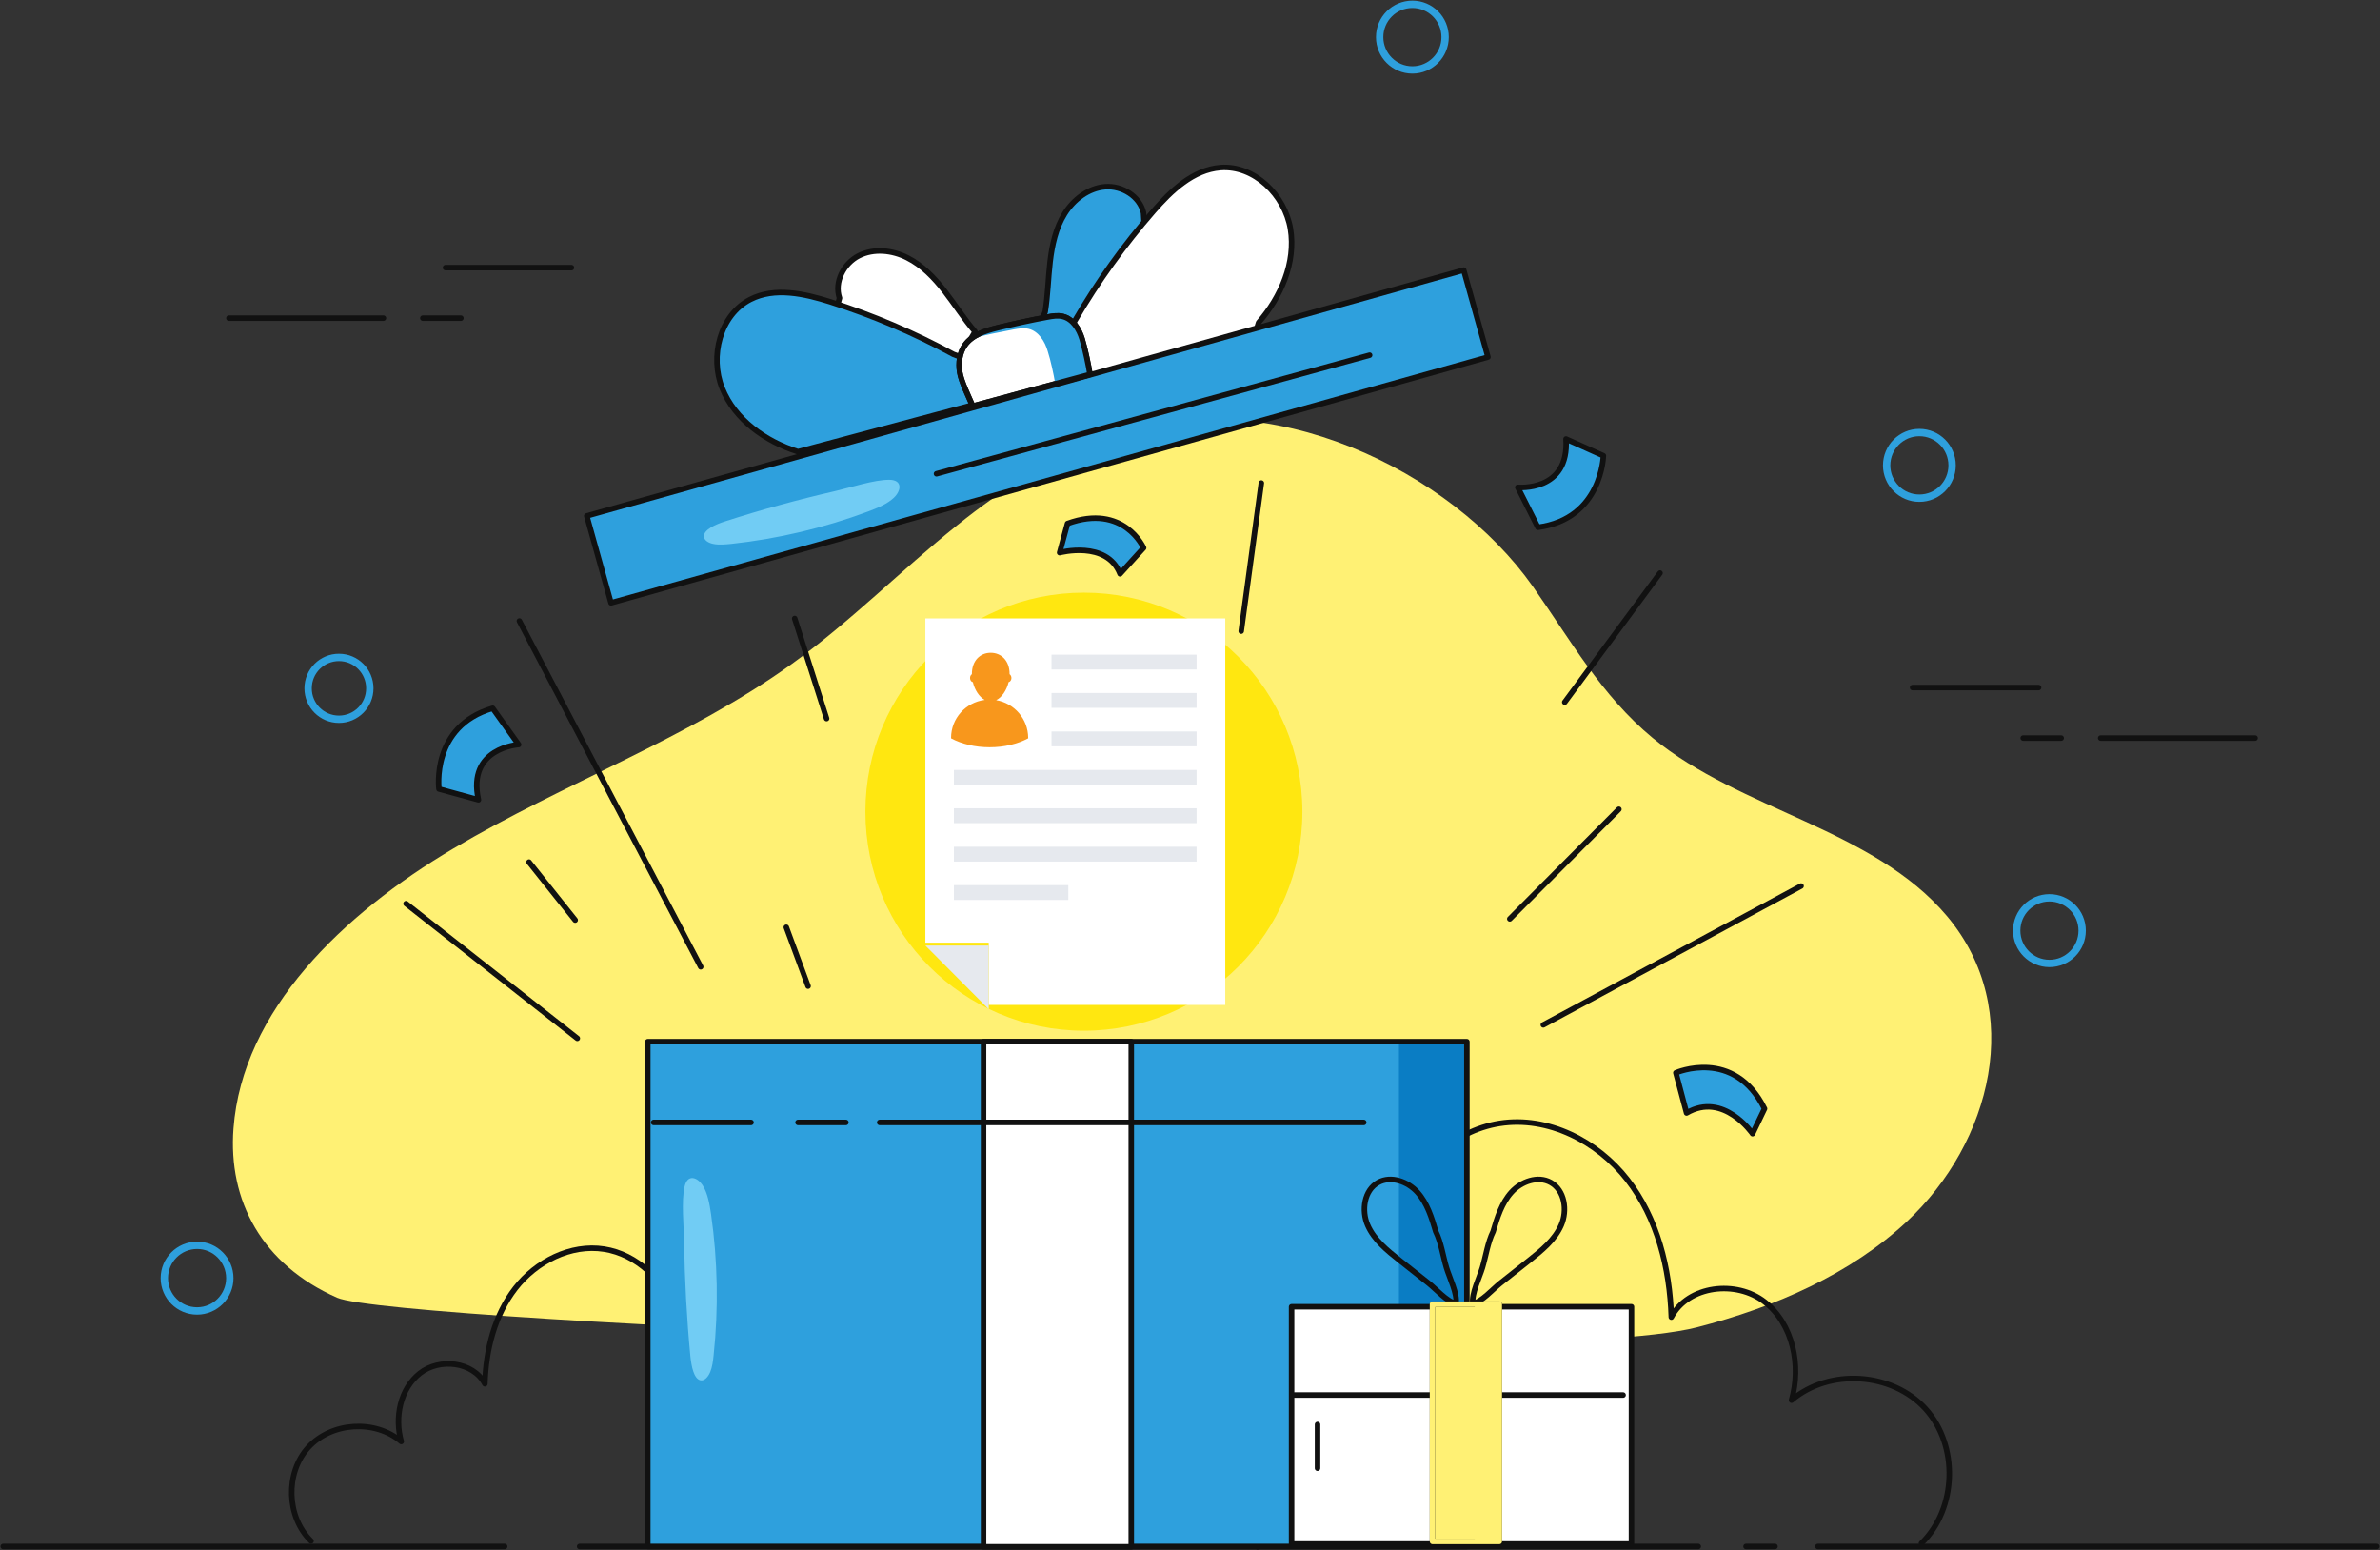 <svg width="324" height="211" viewBox="0 0 324 211" fill="none" xmlns="http://www.w3.org/2000/svg">
    <rect x="0" y="0" width="324" height="211" fill="#333333" stroke="none"/>
    <path d="M208.663 79.819C213.702 86.975 218.006 94.691 224.993 100.455C236.937 110.3 255.075 112.825 265.072 124.727C275.791 137.495 271.067 155.582 259.59 166.279C251.949 173.4 241.673 177.948 230.989 180.684C207.858 186.6 53.551 180.029 45.899 176.65C35.646 172.114 31.039 163.427 31.785 153.606C32.998 137.53 46.669 124.423 61.681 115.526C76.693 106.628 93.781 100.467 107.79 90.377C115.803 84.601 122.627 77.656 130.279 71.518C136.648 66.397 143.751 61.849 151.846 59.102C172.737 51.993 197.5 63.977 208.663 79.819Z" fill="#FFF174"/>
    <path d="M261.573 210.076C266.402 205.365 266.658 196.76 262.121 191.767C257.583 186.775 249.022 186.225 243.889 190.598C245.231 185.886 244.099 180.239 240.239 177.223C236.378 174.206 229.811 174.955 227.524 179.292C227.314 172.64 225.635 165.835 221.552 160.586C217.47 155.324 210.728 151.887 204.161 152.916C197.769 153.921 192.473 159.031 190.222 165.099C187.971 171.178 188.496 178.03 190.583 184.156C186.664 181.584 181.205 182.098 177.344 184.776C173.495 187.453 171.162 191.954 170.358 196.584C169.553 201.214 170.148 205.984 171.197 210.556" stroke="#111111" stroke-width="0.75" stroke-miterlimit="10" stroke-linecap="round" stroke-linejoin="round"/>
    <path d="M247.47 210.509H323.557" stroke="#111111" stroke-width="0.75" stroke-miterlimit="10" stroke-linecap="round" stroke-linejoin="round"/>
    <path d="M237.696 210.509H241.638" stroke="#111111" stroke-width="0.75" stroke-miterlimit="10" stroke-linecap="round" stroke-linejoin="round"/>
    <path d="M78.909 210.509H231.187" stroke="#111111" stroke-width="0.75" stroke-miterlimit="10" stroke-linecap="round" stroke-linejoin="round"/>
    <path d="M0.443 210.509H68.703" stroke="#111111" stroke-width="0.75" stroke-miterlimit="10" stroke-linecap="round" stroke-linejoin="round"/>
    <path d="M42.342 209.761C38.994 206.487 38.807 200.512 41.957 197.04C45.106 193.568 51.066 193.193 54.624 196.222C53.691 192.948 54.484 189.031 57.167 186.927C59.85 184.834 64.41 185.348 66.008 188.365C66.148 183.735 67.327 179.011 70.161 175.364C72.995 171.716 77.684 169.319 82.245 170.032C86.678 170.722 90.364 174.276 91.927 178.497C93.49 182.718 93.128 187.476 91.67 191.744C94.4 189.955 98.19 190.317 100.873 192.176C103.544 194.035 105.166 197.169 105.726 200.384C106.285 203.599 105.877 206.908 105.142 210.1" stroke="#111111" stroke-width="0.75" stroke-miterlimit="10" stroke-linecap="round" stroke-linejoin="round"/>
    <path d="M199.694 141.797H88.183V210.509H199.694V141.797Z" fill="#2EA0DD"/>
    <path d="M199.717 141.797H190.444V210.509H199.717V141.797Z" fill="#0A7DC4"/>
    <path d="M199.694 141.797H88.183V210.509H199.694V141.797Z" stroke="#111111" stroke-width="0.75" stroke-miterlimit="10" stroke-linecap="round" stroke-linejoin="round"/>
    <path d="M203.263 167.647C203.823 165.741 204.429 163.765 205.759 162.292C207.089 160.819 209.363 160.001 211.101 160.959C213.014 162.012 213.411 164.759 212.536 166.77C211.661 168.781 209.876 170.219 208.162 171.576C206.855 172.604 205.549 173.645 204.243 174.674C203.251 175.457 201.711 177.211 200.51 177.445C200.288 176.124 201.408 173.902 201.805 172.569C202.271 171.014 202.54 169.097 203.263 167.647Z" stroke="#111111" stroke-width="0.75" stroke-miterlimit="10" stroke-linecap="round" stroke-linejoin="round"/>
    <path d="M195.459 167.647C194.899 165.741 194.293 163.765 192.963 162.292C191.633 160.819 189.359 160.001 187.621 160.959C185.708 162.012 185.311 164.759 186.186 166.77C187.061 168.781 188.846 170.219 190.56 171.576C191.867 172.604 193.173 173.645 194.479 174.674C195.471 175.457 197.011 177.211 198.212 177.445C198.434 176.124 197.314 173.902 196.917 172.569C196.451 171.014 196.182 169.097 195.459 167.647Z" stroke="#111111" stroke-width="0.75" stroke-miterlimit="10" stroke-linecap="round" stroke-linejoin="round"/>
    <path d="M142.282 42.476C142.655 40.208 142.69 37.905 142.958 35.625C143.227 33.345 143.728 31.03 144.941 29.089C146.154 27.137 148.184 25.593 150.458 25.418C152.745 25.242 155.183 26.727 155.672 28.972L156.139 36.373L144.066 47.597L141.08 45.224L142.282 42.476Z" fill="#2EA0DD" stroke="#111111" stroke-width="0.75" stroke-miterlimit="10" stroke-linecap="round" stroke-linejoin="round"/>
    <path d="M146.376 43.575C149.444 38.314 153.013 33.345 157.002 28.762C159.452 25.944 162.426 23.103 166.147 22.811C170.766 22.46 174.919 26.575 175.677 31.158C176.423 35.742 174.382 40.418 171.338 43.914L169.331 50.473L141.454 52.718L146.376 43.575Z" fill="white" stroke="#111111" stroke-width="0.75" stroke-miterlimit="10" stroke-linecap="round" stroke-linejoin="round"/>
    <path d="M114.287 40.57C113.541 38.396 114.859 35.858 116.9 34.818C118.941 33.777 121.473 34.046 123.525 35.087C125.567 36.116 127.2 37.823 128.611 39.647C130.011 41.459 131.247 43.411 132.74 45.153L127.526 53.969L113.448 43.61L114.287 40.57Z" fill="white" stroke="#111111" stroke-width="0.75" stroke-miterlimit="10" stroke-linecap="round" stroke-linejoin="round"/>
    <path d="M108.63 61.487C104.209 60.084 100.045 57.149 98.319 52.847C96.593 48.544 98.016 42.862 102.145 40.757C105.469 39.062 109.482 39.962 113.039 41.085C118.837 42.932 124.447 45.317 129.789 48.228L141.442 52.718L108.63 61.487Z" fill="#2EA0DD" stroke="#111111" stroke-width="0.75" stroke-miterlimit="10" stroke-linecap="round" stroke-linejoin="round"/>
    <path d="M199.261 36.767L79.879 70.227L83.18 82.061L202.563 48.602L199.261 36.767Z" fill="#2EA0DD" stroke="#111111" stroke-width="0.75" stroke-miterlimit="10" stroke-linecap="round" stroke-linejoin="round"/>
    <path d="M132.425 55.278C131.912 54.097 130.851 51.934 130.652 50.66C130.454 49.386 130.617 48.006 131.376 46.954C132.367 45.563 134.163 45.025 135.82 44.615C138.071 44.066 140.334 43.575 142.608 43.154C143.297 43.026 143.996 42.908 144.673 43.072C146.049 43.4 146.901 44.791 147.309 46.135C147.717 47.492 148.196 49.748 148.382 50.964L132.425 55.278Z" fill="white" stroke="#111111" stroke-width="0.75" stroke-miterlimit="10" stroke-linecap="round" stroke-linejoin="round"/>
    <path d="M148.405 50.953L143.658 52.239C143.448 50.976 143.028 49.035 142.643 47.843C142.258 46.463 141.383 45.083 140.019 44.756C139.33 44.604 138.642 44.721 137.954 44.849C136.041 45.212 134.163 45.598 132.25 46.042C133.265 45.294 134.583 44.908 135.831 44.604C138.071 44.066 140.345 43.587 142.608 43.166C143.296 43.014 144.008 42.897 144.673 43.072C146.049 43.4 146.912 44.779 147.332 46.124C147.717 47.48 148.195 49.76 148.405 50.953Z" fill="#2EA0DD"/>
    <path d="M132.425 55.278C131.912 54.097 130.851 51.934 130.652 50.66C130.454 49.386 130.617 48.006 131.376 46.954C132.367 45.563 134.163 45.025 135.82 44.615C138.071 44.066 140.334 43.575 142.608 43.154C143.297 43.026 143.996 42.908 144.673 43.072C146.049 43.4 146.901 44.791 147.309 46.135C147.717 47.492 148.196 49.748 148.382 50.964L132.425 55.278Z" stroke="#111111" stroke-width="0.75" stroke-miterlimit="10" stroke-linecap="round" stroke-linejoin="round"/>
    <path d="M206.622 66.338C206.622 66.338 213.656 67.005 213.189 59.756L218.275 62.036C218.275 62.036 218.076 70.629 209.363 71.775L206.622 66.338Z" fill="#2EA0DD" stroke="#111111" stroke-width="0.75" stroke-miterlimit="10" stroke-linecap="round" stroke-linejoin="round"/>
    <path d="M70.604 101.356C70.604 101.356 63.547 101.776 65.134 108.873L59.757 107.4C59.757 107.4 58.637 98.877 67.07 96.41L70.604 101.356Z" fill="#2EA0DD" stroke="#111111" stroke-width="0.75" stroke-miterlimit="10" stroke-linecap="round" stroke-linejoin="round"/>
    <path d="M228.143 146.029C228.143 146.029 236.075 142.557 240.215 150.916L238.582 154.319C238.582 154.319 234.64 148.555 229.601 151.501L228.143 146.029Z" fill="#2EA0DD" stroke="#111111" stroke-width="0.75" stroke-miterlimit="10" stroke-linecap="round" stroke-linejoin="round"/>
    <path d="M144.253 75.224C144.253 75.224 150.668 73.506 152.476 78.112L155.684 74.581C155.684 74.581 153.013 68.478 145.326 71.261L144.253 75.224Z" fill="#2EA0DD" stroke="#111111" stroke-width="0.75" stroke-miterlimit="10" stroke-linecap="round" stroke-linejoin="round"/>
    <path d="M88.987 152.787H102.238" stroke="#111111" stroke-width="0.75" stroke-miterlimit="10" stroke-linecap="round" stroke-linejoin="round"/>
    <path d="M108.642 152.787H115.15" stroke="#111111" stroke-width="0.75" stroke-miterlimit="10" stroke-linecap="round" stroke-linejoin="round"/>
    <path d="M95.391 131.602L70.709 84.531" stroke="#111111" stroke-width="0.75" stroke-miterlimit="10" stroke-linecap="round" stroke-linejoin="round"/>
    <path d="M78.303 125.242L72.016 117.35" stroke="#111111" stroke-width="0.75" stroke-miterlimit="10" stroke-linecap="round" stroke-linejoin="round"/>
    <path d="M78.594 141.341L55.277 123.009" stroke="#111111" stroke-width="0.75" stroke-miterlimit="10" stroke-linecap="round" stroke-linejoin="round"/>
    <path d="M107.044 126.224L110.006 134.233" stroke="#111111" stroke-width="0.75" stroke-miterlimit="10" stroke-linecap="round" stroke-linejoin="round"/>
    <path d="M213.014 95.58L225.985 78.007" stroke="#111111" stroke-width="0.75" stroke-miterlimit="10" stroke-linecap="round" stroke-linejoin="round"/>
    <path d="M205.537 125.078L220.386 110.159" stroke="#111111" stroke-width="0.75" stroke-miterlimit="10" stroke-linecap="round" stroke-linejoin="round"/>
    <path d="M210.098 139.505L245.184 120.612" stroke="#111111" stroke-width="0.75" stroke-miterlimit="10" stroke-linecap="round" stroke-linejoin="round"/>
    <path d="M171.711 65.754L168.97 85.911" stroke="#111111" stroke-width="0.75" stroke-miterlimit="10" stroke-linecap="round" stroke-linejoin="round"/>
    <path d="M112.526 97.813L108.187 84.192" stroke="#111111" stroke-width="0.75" stroke-miterlimit="10" stroke-linecap="round" stroke-linejoin="round"/>
    <path d="M222.1 177.878H175.828V210.17H222.1V177.878Z" fill="white" stroke="#111111" stroke-width="0.75" stroke-miterlimit="10" stroke-linecap="round" stroke-linejoin="round"/>
    <path d="M176.213 189.896H220.957" stroke="#111111" stroke-width="0.75" stroke-miterlimit="10" stroke-linecap="round" stroke-linejoin="round"/>
    <path d="M154.004 141.797H133.895V210.556H154.004V141.797Z" fill="white" stroke="#111111" stroke-width="0.75" stroke-miterlimit="10" stroke-linecap="round" stroke-linejoin="round"/>
    <path d="M119.758 152.787H185.649" stroke="#111111" stroke-width="0.75" stroke-miterlimit="10" stroke-linecap="round" stroke-linejoin="round"/>
    <path d="M261.293 67.812C263.754 67.812 265.748 65.812 265.748 63.346C265.748 60.879 263.754 58.879 261.293 58.879C258.832 58.879 256.837 60.879 256.837 63.346C256.837 65.812 258.832 67.812 261.293 67.812Z" stroke="#2EA0DD" stroke-miterlimit="10"/>
    <path d="M31.284 173.984C31.284 176.451 29.289 178.45 26.828 178.45C24.367 178.45 22.372 176.451 22.372 173.984C22.372 171.517 24.367 169.518 26.828 169.518C29.289 169.506 31.284 171.517 31.284 173.984Z" stroke="#2EA0DD" stroke-miterlimit="10"/>
    <path d="M283.455 126.679C283.455 129.146 281.46 131.146 278.999 131.146C276.538 131.146 274.543 129.146 274.543 126.679C274.543 124.212 276.538 122.213 278.999 122.213C281.46 122.213 283.455 124.212 283.455 126.679Z" stroke="#2EA0DD" stroke-miterlimit="10"/>
    <path d="M192.275 9.517C194.736 9.517 196.731 7.517 196.731 5.051C196.731 2.584 194.736 0.585 192.275 0.585C189.814 0.585 187.819 2.584 187.819 5.051C187.819 7.517 189.814 9.517 192.275 9.517Z" stroke="#2EA0DD" stroke-miterlimit="10"/>
    <path d="M50.343 93.697C50.343 96.024 48.465 97.906 46.144 97.906C43.823 97.906 41.945 96.024 41.945 93.697C41.945 91.37 43.823 89.488 46.144 89.488C48.465 89.488 50.343 91.37 50.343 93.697Z" stroke="#2EA0DD" stroke-miterlimit="10"/>
    <path d="M260.371 93.592H277.518" stroke="#111111" stroke-width="0.75" stroke-miterlimit="10" stroke-linecap="round" stroke-linejoin="round"/>
    <path d="M285.974 100.467H306.993" stroke="#111111" stroke-width="0.75" stroke-miterlimit="10" stroke-linecap="round" stroke-linejoin="round"/>
    <path d="M275.43 100.467H280.597" stroke="#111111" stroke-width="0.75" stroke-miterlimit="10" stroke-linecap="round" stroke-linejoin="round"/>
    <path d="M77.789 36.431H60.654" stroke="#111111" stroke-width="0.75" stroke-miterlimit="10" stroke-linecap="round" stroke-linejoin="round"/>
    <path d="M52.198 43.306H31.167" stroke="#111111" stroke-width="0.75" stroke-miterlimit="10" stroke-linecap="round" stroke-linejoin="round"/>
    <path d="M62.743 43.306H57.564" stroke="#111111" stroke-width="0.75" stroke-miterlimit="10" stroke-linecap="round" stroke-linejoin="round"/>
    <path d="M93.98 184.6C94.12 185.991 94.458 187.687 95.344 187.885C95.869 188.002 96.383 187.476 96.674 186.786C96.966 186.097 97.071 185.255 97.152 184.436C97.829 178.111 97.701 171.575 96.802 165.309C96.604 163.906 96.336 162.444 95.694 161.415C94.96 160.223 93.595 159.767 93.198 161.509C92.732 163.52 93.105 166.969 93.128 169.109C93.21 174.288 93.49 179.467 93.98 184.6Z" fill="#71CCF4"/>
    <path d="M98.739 70.957C97.409 71.378 95.834 72.079 95.823 72.991C95.823 73.529 96.441 73.927 97.176 74.055C97.91 74.195 98.75 74.114 99.567 74.032C105.877 73.354 112.234 71.845 118.148 69.636C119.478 69.145 120.842 68.572 121.706 67.73C122.709 66.76 122.872 65.333 121.087 65.31C119.023 65.286 115.745 66.374 113.669 66.853C108.63 68.01 103.638 69.378 98.739 70.957Z" fill="#71CCF4"/>
    <path d="M127.491 64.491L186.454 48.345" stroke="#111111" stroke-width="0.75" stroke-miterlimit="10" stroke-linecap="round" stroke-linejoin="round"/>
    <path d="M204.103 177.527H195.016V209.819H204.103V177.527Z" fill="#FFF174" stroke="#111111" stroke-width="0.75" stroke-miterlimit="10" stroke-linecap="round" stroke-linejoin="round"/>
    <path d="M204.103 177.527H200.767V209.819H204.103V177.527Z" fill="#FFF174"/>
    <path d="M204.103 177.527H195.016V209.819H204.103V177.527Z" stroke="#FFF174" stroke-width="0.75" stroke-miterlimit="10" stroke-linecap="round" stroke-linejoin="round"/>
    <path d="M179.363 193.907V199.858" stroke="#111111" stroke-width="0.75" stroke-miterlimit="10" stroke-linecap="round" stroke-linejoin="round"/>
    <g clip-path="url(#clip0)">
    <path d="M147.554 140.3C163.981 140.3 177.298 126.952 177.298 110.487C177.298 94.021 163.981 80.673 147.554 80.673C131.127 80.673 117.81 94.021 117.81 110.487C117.81 126.952 131.127 140.3 147.554 140.3Z" fill="#FFE710"/>
    <path d="M134.601 136.793V128.319H125.975V84.18H166.8V136.793H134.601Z" fill="white"/>
    <path d="M134.601 137.37L125.975 128.707H134.601V137.37Z" fill="#E6E9EE"/>
    <path d="M162.897 104.808H129.86V106.828H162.897V104.808Z" fill="#E6E9EE"/>
    <path d="M162.898 99.572H143.147V101.592H162.898V99.572Z" fill="#E6E9EE"/>
    <path d="M162.898 94.333H143.147V96.353H162.898V94.333Z" fill="#E6E9EE"/>
    <path d="M162.898 89.114H143.147V91.134H162.898V89.114Z" fill="#E6E9EE"/>
    <path d="M162.897 110.027H129.86V112.047H162.897V110.027Z" fill="#E6E9EE"/>
    <path d="M162.897 115.263H129.86V117.283H162.897V115.263Z" fill="#E6E9EE"/>
    <path d="M145.435 120.485H129.86V122.505H145.435V120.485Z" fill="#E6E9EE"/>
    <path d="M135.612 95.304C136.4 94.921 137.037 93.955 137.306 92.855C137.524 92.805 137.691 92.572 137.691 92.289C137.691 92.072 137.591 91.872 137.44 91.772C137.44 91.756 137.44 91.739 137.44 91.739C137.44 89.906 136.283 88.857 134.874 88.857C133.449 88.857 132.308 89.906 132.308 91.739C132.308 91.756 132.308 91.772 132.308 91.772C132.157 91.872 132.057 92.055 132.057 92.289C132.057 92.572 132.224 92.822 132.442 92.855C132.694 93.921 133.298 94.854 134.052 95.271C131.47 95.604 129.474 97.786 129.474 100.435C129.474 100.452 129.474 100.485 129.474 100.502C130.9 101.268 132.727 101.718 134.723 101.718C136.719 101.718 138.547 101.268 139.972 100.502C139.972 100.485 139.972 100.452 139.972 100.435C139.955 97.853 138.077 95.721 135.612 95.304Z" fill="#F8971C"/>
    </g>
    <defs>
    <clipPath id="clip0">
    <rect width="59.488" height="59.628" fill="white" transform="translate(117.81 80.673)"/>
    </clipPath>
    </defs>
    </svg>
